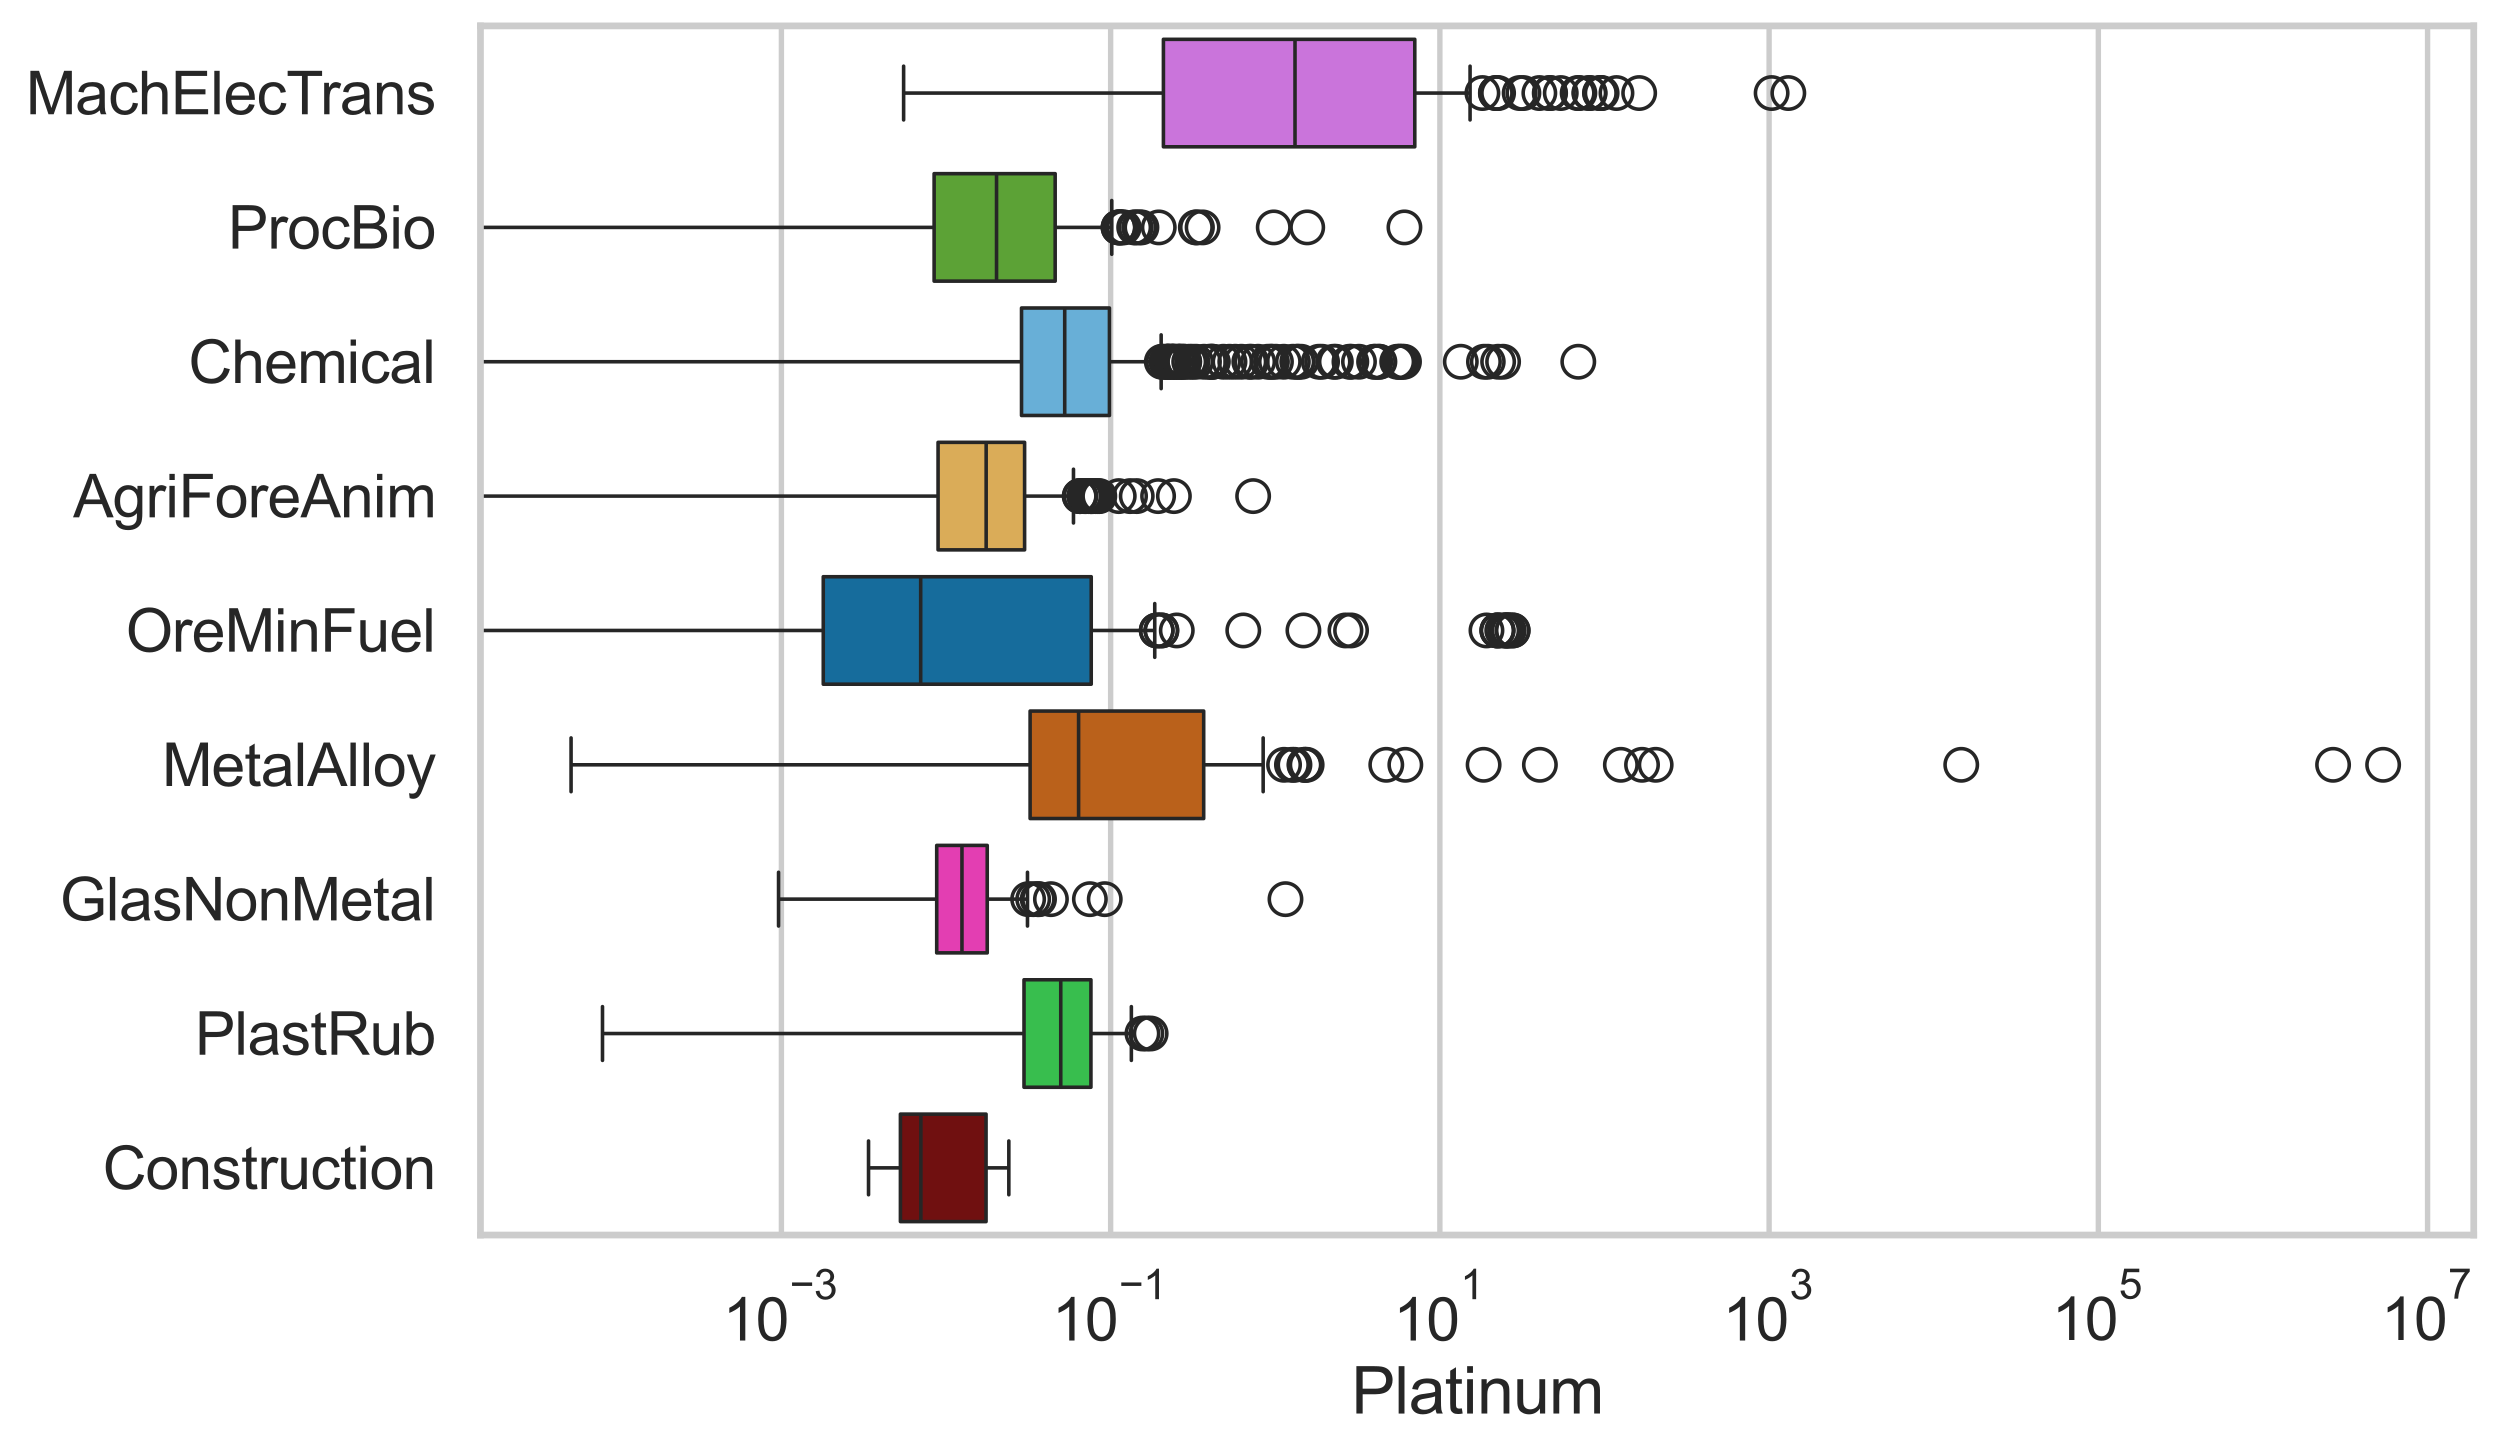 <?xml version="1.0" encoding="utf-8" standalone="no"?>
<!DOCTYPE svg PUBLIC "-//W3C//DTD SVG 1.1//EN"
  "http://www.w3.org/Graphics/SVG/1.1/DTD/svg11.dtd">
<svg xmlns:xlink="http://www.w3.org/1999/xlink" width="695.658pt" height="404.121pt" viewBox="0 0 695.658 404.121" xmlns="http://www.w3.org/2000/svg" version="1.1">
 <defs>
  <style type="text/css">*{stroke-linejoin: round; stroke-linecap: butt}</style>
 </defs>
 <g id="figure_1">
  <g id="patch_1">
   <path d="M 0 404.121 
L 695.658 404.121 
L 695.658 0 
L 0 0 
z
" style="fill: #ffffff"/>
  </g>
  <g id="axes_1">
   <g id="patch_2">
    <path d="M 133.697 343.665 
L 688.35 343.665 
L 688.35 7.2 
L 133.697 7.2 
z
" style="fill: #ffffff"/>
   </g>
   <g id="matplotlib.axis_1">
    <g id="xtick_1">
     <g id="line2d_1">
      <path d="M 217.433 343.665 
L 217.433 7.2 
" clip-path="url(#p33f6f5c460)" style="fill: none; stroke: #cccccc; stroke-width: 1.5; stroke-linecap: round"/>
     </g>
     <g id="text_1">
      <!-- $\mathdefault{10^{-3}}$ -->
      <g style="fill: #262626" transform="translate(201.098 373.18) scale(0.165 -0.165)">
       <defs>
        <path id="ArialMT-31" d="M 2384 0 
L 1822 0 
L 1822 3584 
Q 1619 3391 1289 3197 
Q 959 3003 697 2906 
L 697 3450 
Q 1169 3672 1522 3987 
Q 1875 4303 2022 4600 
L 2384 4600 
L 2384 0 
z
" transform="scale(0.016)"/>
        <path id="ArialMT-30" d="M 266 2259 
Q 266 3072 433 3567 
Q 600 4063 929 4331 
Q 1259 4600 1759 4600 
Q 2128 4600 2406 4451 
Q 2684 4303 2865 4023 
Q 3047 3744 3150 3342 
Q 3253 2941 3253 2259 
Q 3253 1453 3087 958 
Q 2922 463 2592 192 
Q 2263 -78 1759 -78 
Q 1097 -78 719 397 
Q 266 969 266 2259 
z
M 844 2259 
Q 844 1131 1108 757 
Q 1372 384 1759 384 
Q 2147 384 2411 759 
Q 2675 1134 2675 2259 
Q 2675 3391 2411 3762 
Q 2147 4134 1753 4134 
Q 1366 4134 1134 3806 
Q 844 3388 844 2259 
z
" transform="scale(0.016)"/>
        <path id="ArialMT-2212" d="M 3381 1997 
L 356 1997 
L 356 2522 
L 3381 2522 
L 3381 1997 
z
" transform="scale(0.016)"/>
        <path id="ArialMT-33" d="M 269 1209 
L 831 1284 
Q 928 806 1161 595 
Q 1394 384 1728 384 
Q 2125 384 2398 659 
Q 2672 934 2672 1341 
Q 2672 1728 2419 1979 
Q 2166 2231 1775 2231 
Q 1616 2231 1378 2169 
L 1441 2663 
Q 1497 2656 1531 2656 
Q 1891 2656 2178 2843 
Q 2466 3031 2466 3422 
Q 2466 3731 2256 3934 
Q 2047 4138 1716 4138 
Q 1388 4138 1169 3931 
Q 950 3725 888 3313 
L 325 3413 
Q 428 3978 793 4289 
Q 1159 4600 1703 4600 
Q 2078 4600 2393 4439 
Q 2709 4278 2876 4000 
Q 3044 3722 3044 3409 
Q 3044 3113 2884 2869 
Q 2725 2625 2413 2481 
Q 2819 2388 3044 2092 
Q 3269 1797 3269 1353 
Q 3269 753 2831 336 
Q 2394 -81 1725 -81 
Q 1122 -81 723 278 
Q 325 638 269 1209 
z
" transform="scale(0.016)"/>
       </defs>
       <use xlink:href="#ArialMT-31" transform="translate(0 0.994)"/>
       <use xlink:href="#ArialMT-30" transform="translate(55.615 0.994)"/>
       <use xlink:href="#ArialMT-2212" transform="translate(112.973 70.688) scale(0.7)"/>
       <use xlink:href="#ArialMT-33" transform="translate(153.852 70.688) scale(0.7)"/>
      </g>
     </g>
    </g>
    <g id="xtick_2">
     <g id="line2d_2">
      <path d="M 309.048 343.665 
L 309.048 7.2 
" clip-path="url(#p33f6f5c460)" style="fill: none; stroke: #cccccc; stroke-width: 1.5; stroke-linecap: round"/>
     </g>
     <g id="text_2">
      <!-- $\mathdefault{10^{-1}}$ -->
      <g style="fill: #262626" transform="translate(292.713 373.18) scale(0.165 -0.165)">
       <use xlink:href="#ArialMT-31" transform="translate(0 0.994)"/>
       <use xlink:href="#ArialMT-30" transform="translate(55.615 0.994)"/>
       <use xlink:href="#ArialMT-2212" transform="translate(112.973 70.688) scale(0.7)"/>
       <use xlink:href="#ArialMT-31" transform="translate(153.852 70.688) scale(0.7)"/>
      </g>
     </g>
    </g>
    <g id="xtick_3">
     <g id="line2d_3">
      <path d="M 400.662 343.665 
L 400.662 7.2 
" clip-path="url(#p33f6f5c460)" style="fill: none; stroke: #cccccc; stroke-width: 1.5; stroke-linecap: round"/>
     </g>
     <g id="text_3">
      <!-- $\mathdefault{10^{1}}$ -->
      <g style="fill: #262626" transform="translate(387.71 373.18) scale(0.165 -0.165)">
       <use xlink:href="#ArialMT-31" transform="translate(0 0.994)"/>
       <use xlink:href="#ArialMT-30" transform="translate(55.615 0.994)"/>
       <use xlink:href="#ArialMT-31" transform="translate(112.973 70.688) scale(0.7)"/>
      </g>
     </g>
    </g>
    <g id="xtick_4">
     <g id="line2d_4">
      <path d="M 492.277 343.665 
L 492.277 7.2 
" clip-path="url(#p33f6f5c460)" style="fill: none; stroke: #cccccc; stroke-width: 1.5; stroke-linecap: round"/>
     </g>
     <g id="text_4">
      <!-- $\mathdefault{10^{3}}$ -->
      <g style="fill: #262626" transform="translate(479.324 373.18) scale(0.165 -0.165)">
       <use xlink:href="#ArialMT-31" transform="translate(0 0.994)"/>
       <use xlink:href="#ArialMT-30" transform="translate(55.615 0.994)"/>
       <use xlink:href="#ArialMT-33" transform="translate(112.973 70.688) scale(0.7)"/>
      </g>
     </g>
    </g>
    <g id="xtick_5">
     <g id="line2d_5">
      <path d="M 583.891 343.665 
L 583.891 7.2 
" clip-path="url(#p33f6f5c460)" style="fill: none; stroke: #cccccc; stroke-width: 1.5; stroke-linecap: round"/>
     </g>
     <g id="text_5">
      <!-- $\mathdefault{10^{5}}$ -->
      <g style="fill: #262626" transform="translate(570.939 373.015) scale(0.165 -0.165)">
       <defs>
        <path id="ArialMT-35" d="M 266 1200 
L 856 1250 
Q 922 819 1161 601 
Q 1400 384 1738 384 
Q 2144 384 2425 690 
Q 2706 997 2706 1503 
Q 2706 1984 2436 2262 
Q 2166 2541 1728 2541 
Q 1456 2541 1237 2417 
Q 1019 2294 894 2097 
L 366 2166 
L 809 4519 
L 3088 4519 
L 3088 3981 
L 1259 3981 
L 1013 2750 
Q 1425 3038 1878 3038 
Q 2478 3038 2890 2622 
Q 3303 2206 3303 1553 
Q 3303 931 2941 478 
Q 2500 -78 1738 -78 
Q 1113 -78 717 272 
Q 322 622 266 1200 
z
" transform="scale(0.016)"/>
       </defs>
       <use xlink:href="#ArialMT-31" transform="translate(0 0.88)"/>
       <use xlink:href="#ArialMT-30" transform="translate(55.615 0.88)"/>
       <use xlink:href="#ArialMT-35" transform="translate(112.973 70.573) scale(0.7)"/>
      </g>
     </g>
    </g>
    <g id="xtick_6">
     <g id="line2d_6">
      <path d="M 675.506 343.665 
L 675.506 7.2 
" clip-path="url(#p33f6f5c460)" style="fill: none; stroke: #cccccc; stroke-width: 1.5; stroke-linecap: round"/>
     </g>
     <g id="text_6">
      <!-- $\mathdefault{10^{7}}$ -->
      <g style="fill: #262626" transform="translate(662.553 373.015) scale(0.165 -0.165)">
       <defs>
        <path id="ArialMT-37" d="M 303 3981 
L 303 4522 
L 3269 4522 
L 3269 4084 
Q 2831 3619 2401 2847 
Q 1972 2075 1738 1259 
Q 1569 684 1522 0 
L 944 0 
Q 953 541 1156 1306 
Q 1359 2072 1739 2783 
Q 2119 3494 2547 3981 
L 303 3981 
z
" transform="scale(0.016)"/>
       </defs>
       <use xlink:href="#ArialMT-31" transform="translate(0 0.847)"/>
       <use xlink:href="#ArialMT-30" transform="translate(55.615 0.847)"/>
       <use xlink:href="#ArialMT-37" transform="translate(112.973 70.541) scale(0.7)"/>
      </g>
     </g>
    </g>
    <g id="text_7">
     <!-- Platinum -->
     <g style="fill: #262626" transform="translate(376.009 393.344) scale(0.18 -0.18)">
      <defs>
       <path id="ArialMT-50" d="M 494 0 
L 494 4581 
L 2222 4581 
Q 2678 4581 2919 4538 
Q 3256 4481 3484 4323 
Q 3713 4166 3852 3881 
Q 3991 3597 3991 3256 
Q 3991 2672 3619 2267 
Q 3247 1863 2275 1863 
L 1100 1863 
L 1100 0 
L 494 0 
z
M 1100 2403 
L 2284 2403 
Q 2872 2403 3119 2622 
Q 3366 2841 3366 3238 
Q 3366 3525 3220 3729 
Q 3075 3934 2838 4000 
Q 2684 4041 2272 4041 
L 1100 4041 
L 1100 2403 
z
" transform="scale(0.016)"/>
       <path id="ArialMT-6c" d="M 409 0 
L 409 4581 
L 972 4581 
L 972 0 
L 409 0 
z
" transform="scale(0.016)"/>
       <path id="ArialMT-61" d="M 2588 409 
Q 2275 144 1986 34 
Q 1697 -75 1366 -75 
Q 819 -75 525 192 
Q 231 459 231 875 
Q 231 1119 342 1320 
Q 453 1522 633 1644 
Q 813 1766 1038 1828 
Q 1203 1872 1538 1913 
Q 2219 1994 2541 2106 
Q 2544 2222 2544 2253 
Q 2544 2597 2384 2738 
Q 2169 2928 1744 2928 
Q 1347 2928 1158 2789 
Q 969 2650 878 2297 
L 328 2372 
Q 403 2725 575 2942 
Q 747 3159 1072 3276 
Q 1397 3394 1825 3394 
Q 2250 3394 2515 3294 
Q 2781 3194 2906 3042 
Q 3031 2891 3081 2659 
Q 3109 2516 3109 2141 
L 3109 1391 
Q 3109 606 3145 398 
Q 3181 191 3288 0 
L 2700 0 
Q 2613 175 2588 409 
z
M 2541 1666 
Q 2234 1541 1622 1453 
Q 1275 1403 1131 1340 
Q 988 1278 909 1158 
Q 831 1038 831 891 
Q 831 666 1001 516 
Q 1172 366 1500 366 
Q 1825 366 2078 508 
Q 2331 650 2450 897 
Q 2541 1088 2541 1459 
L 2541 1666 
z
" transform="scale(0.016)"/>
       <path id="ArialMT-74" d="M 1650 503 
L 1731 6 
Q 1494 -44 1306 -44 
Q 1000 -44 831 53 
Q 663 150 594 308 
Q 525 466 525 972 
L 525 2881 
L 113 2881 
L 113 3319 
L 525 3319 
L 525 4141 
L 1084 4478 
L 1084 3319 
L 1650 3319 
L 1650 2881 
L 1084 2881 
L 1084 941 
Q 1084 700 1114 631 
Q 1144 563 1211 522 
Q 1278 481 1403 481 
Q 1497 481 1650 503 
z
" transform="scale(0.016)"/>
       <path id="ArialMT-69" d="M 425 3934 
L 425 4581 
L 988 4581 
L 988 3934 
L 425 3934 
z
M 425 0 
L 425 3319 
L 988 3319 
L 988 0 
L 425 0 
z
" transform="scale(0.016)"/>
       <path id="ArialMT-6e" d="M 422 0 
L 422 3319 
L 928 3319 
L 928 2847 
Q 1294 3394 1984 3394 
Q 2284 3394 2536 3286 
Q 2788 3178 2913 3003 
Q 3038 2828 3088 2588 
Q 3119 2431 3119 2041 
L 3119 0 
L 2556 0 
L 2556 2019 
Q 2556 2363 2490 2533 
Q 2425 2703 2258 2804 
Q 2091 2906 1866 2906 
Q 1506 2906 1245 2678 
Q 984 2450 984 1813 
L 984 0 
L 422 0 
z
" transform="scale(0.016)"/>
       <path id="ArialMT-75" d="M 2597 0 
L 2597 488 
Q 2209 -75 1544 -75 
Q 1250 -75 995 37 
Q 741 150 617 320 
Q 494 491 444 738 
Q 409 903 409 1263 
L 409 3319 
L 972 3319 
L 972 1478 
Q 972 1038 1006 884 
Q 1059 663 1231 536 
Q 1403 409 1656 409 
Q 1909 409 2131 539 
Q 2353 669 2445 892 
Q 2538 1116 2538 1541 
L 2538 3319 
L 3100 3319 
L 3100 0 
L 2597 0 
z
" transform="scale(0.016)"/>
       <path id="ArialMT-6d" d="M 422 0 
L 422 3319 
L 925 3319 
L 925 2853 
Q 1081 3097 1340 3245 
Q 1600 3394 1931 3394 
Q 2300 3394 2536 3241 
Q 2772 3088 2869 2813 
Q 3263 3394 3894 3394 
Q 4388 3394 4653 3120 
Q 4919 2847 4919 2278 
L 4919 0 
L 4359 0 
L 4359 2091 
Q 4359 2428 4304 2576 
Q 4250 2725 4106 2815 
Q 3963 2906 3769 2906 
Q 3419 2906 3187 2673 
Q 2956 2441 2956 1928 
L 2956 0 
L 2394 0 
L 2394 2156 
Q 2394 2531 2256 2718 
Q 2119 2906 1806 2906 
Q 1569 2906 1367 2781 
Q 1166 2656 1075 2415 
Q 984 2175 984 1722 
L 984 0 
L 422 0 
z
" transform="scale(0.016)"/>
      </defs>
      <use xlink:href="#ArialMT-50"/>
      <use xlink:href="#ArialMT-6c" transform="translate(66.699 0)"/>
      <use xlink:href="#ArialMT-61" transform="translate(88.916 0)"/>
      <use xlink:href="#ArialMT-74" transform="translate(144.531 0)"/>
      <use xlink:href="#ArialMT-69" transform="translate(172.314 0)"/>
      <use xlink:href="#ArialMT-6e" transform="translate(194.531 0)"/>
      <use xlink:href="#ArialMT-75" transform="translate(250.146 0)"/>
      <use xlink:href="#ArialMT-6d" transform="translate(305.762 0)"/>
     </g>
    </g>
   </g>
   <g id="matplotlib.axis_2">
    <g id="ytick_1">
     <g id="text_8">
      <!-- MachElecTrans -->
      <g style="fill: #262626" transform="translate(7.2 31.798) scale(0.165 -0.165)">
       <defs>
        <path id="ArialMT-4d" d="M 475 0 
L 475 4581 
L 1388 4581 
L 2472 1338 
Q 2622 884 2691 659 
Q 2769 909 2934 1394 
L 4031 4581 
L 4847 4581 
L 4847 0 
L 4263 0 
L 4263 3834 
L 2931 0 
L 2384 0 
L 1059 3900 
L 1059 0 
L 475 0 
z
" transform="scale(0.016)"/>
        <path id="ArialMT-63" d="M 2588 1216 
L 3141 1144 
Q 3050 572 2676 248 
Q 2303 -75 1759 -75 
Q 1078 -75 664 370 
Q 250 816 250 1647 
Q 250 2184 428 2587 
Q 606 2991 970 3192 
Q 1334 3394 1763 3394 
Q 2303 3394 2647 3120 
Q 2991 2847 3088 2344 
L 2541 2259 
Q 2463 2594 2264 2762 
Q 2066 2931 1784 2931 
Q 1359 2931 1093 2626 
Q 828 2322 828 1663 
Q 828 994 1084 691 
Q 1341 388 1753 388 
Q 2084 388 2306 591 
Q 2528 794 2588 1216 
z
" transform="scale(0.016)"/>
        <path id="ArialMT-68" d="M 422 0 
L 422 4581 
L 984 4581 
L 984 2938 
Q 1378 3394 1978 3394 
Q 2347 3394 2619 3248 
Q 2891 3103 3008 2847 
Q 3125 2591 3125 2103 
L 3125 0 
L 2563 0 
L 2563 2103 
Q 2563 2525 2380 2717 
Q 2197 2909 1863 2909 
Q 1613 2909 1392 2779 
Q 1172 2650 1078 2428 
Q 984 2206 984 1816 
L 984 0 
L 422 0 
z
" transform="scale(0.016)"/>
        <path id="ArialMT-45" d="M 506 0 
L 506 4581 
L 3819 4581 
L 3819 4041 
L 1113 4041 
L 1113 2638 
L 3647 2638 
L 3647 2100 
L 1113 2100 
L 1113 541 
L 3925 541 
L 3925 0 
L 506 0 
z
" transform="scale(0.016)"/>
        <path id="ArialMT-65" d="M 2694 1069 
L 3275 997 
Q 3138 488 2766 206 
Q 2394 -75 1816 -75 
Q 1088 -75 661 373 
Q 234 822 234 1631 
Q 234 2469 665 2931 
Q 1097 3394 1784 3394 
Q 2450 3394 2872 2941 
Q 3294 2488 3294 1666 
Q 3294 1616 3291 1516 
L 816 1516 
Q 847 969 1125 678 
Q 1403 388 1819 388 
Q 2128 388 2347 550 
Q 2566 713 2694 1069 
z
M 847 1978 
L 2700 1978 
Q 2663 2397 2488 2606 
Q 2219 2931 1791 2931 
Q 1403 2931 1139 2672 
Q 875 2413 847 1978 
z
" transform="scale(0.016)"/>
        <path id="ArialMT-54" d="M 1659 0 
L 1659 4041 
L 150 4041 
L 150 4581 
L 3781 4581 
L 3781 4041 
L 2266 4041 
L 2266 0 
L 1659 0 
z
" transform="scale(0.016)"/>
        <path id="ArialMT-72" d="M 416 0 
L 416 3319 
L 922 3319 
L 922 2816 
Q 1116 3169 1280 3281 
Q 1444 3394 1641 3394 
Q 1925 3394 2219 3213 
L 2025 2691 
Q 1819 2813 1613 2813 
Q 1428 2813 1281 2702 
Q 1134 2591 1072 2394 
Q 978 2094 978 1738 
L 978 0 
L 416 0 
z
" transform="scale(0.016)"/>
        <path id="ArialMT-73" d="M 197 991 
L 753 1078 
Q 800 744 1014 566 
Q 1228 388 1613 388 
Q 2000 388 2187 545 
Q 2375 703 2375 916 
Q 2375 1106 2209 1216 
Q 2094 1291 1634 1406 
Q 1016 1563 777 1677 
Q 538 1791 414 1992 
Q 291 2194 291 2438 
Q 291 2659 392 2848 
Q 494 3038 669 3163 
Q 800 3259 1026 3326 
Q 1253 3394 1513 3394 
Q 1903 3394 2198 3281 
Q 2494 3169 2634 2976 
Q 2775 2784 2828 2463 
L 2278 2388 
Q 2241 2644 2061 2787 
Q 1881 2931 1553 2931 
Q 1166 2931 1000 2803 
Q 834 2675 834 2503 
Q 834 2394 903 2306 
Q 972 2216 1119 2156 
Q 1203 2125 1616 2013 
Q 2213 1853 2448 1751 
Q 2684 1650 2818 1456 
Q 2953 1263 2953 975 
Q 2953 694 2789 445 
Q 2625 197 2315 61 
Q 2006 -75 1616 -75 
Q 969 -75 630 194 
Q 291 463 197 991 
z
" transform="scale(0.016)"/>
       </defs>
       <use xlink:href="#ArialMT-4d"/>
       <use xlink:href="#ArialMT-61" transform="translate(83.301 0)"/>
       <use xlink:href="#ArialMT-63" transform="translate(138.916 0)"/>
       <use xlink:href="#ArialMT-68" transform="translate(188.916 0)"/>
       <use xlink:href="#ArialMT-45" transform="translate(244.531 0)"/>
       <use xlink:href="#ArialMT-6c" transform="translate(311.23 0)"/>
       <use xlink:href="#ArialMT-65" transform="translate(333.447 0)"/>
       <use xlink:href="#ArialMT-63" transform="translate(389.062 0)"/>
       <use xlink:href="#ArialMT-54" transform="translate(439.062 0)"/>
       <use xlink:href="#ArialMT-72" transform="translate(496.396 0)"/>
       <use xlink:href="#ArialMT-61" transform="translate(529.697 0)"/>
       <use xlink:href="#ArialMT-6e" transform="translate(585.312 0)"/>
       <use xlink:href="#ArialMT-73" transform="translate(640.928 0)"/>
      </g>
     </g>
    </g>
    <g id="ytick_2">
     <g id="text_9">
      <!-- ProcBio -->
      <g style="fill: #262626" transform="translate(63.424 69.183) scale(0.165 -0.165)">
       <defs>
        <path id="ArialMT-6f" d="M 213 1659 
Q 213 2581 725 3025 
Q 1153 3394 1769 3394 
Q 2453 3394 2887 2945 
Q 3322 2497 3322 1706 
Q 3322 1066 3130 698 
Q 2938 331 2570 128 
Q 2203 -75 1769 -75 
Q 1072 -75 642 372 
Q 213 819 213 1659 
z
M 791 1659 
Q 791 1022 1069 705 
Q 1347 388 1769 388 
Q 2188 388 2466 706 
Q 2744 1025 2744 1678 
Q 2744 2294 2464 2611 
Q 2184 2928 1769 2928 
Q 1347 2928 1069 2612 
Q 791 2297 791 1659 
z
" transform="scale(0.016)"/>
        <path id="ArialMT-42" d="M 469 0 
L 469 4581 
L 2188 4581 
Q 2713 4581 3030 4442 
Q 3347 4303 3526 4014 
Q 3706 3725 3706 3409 
Q 3706 3116 3547 2856 
Q 3388 2597 3066 2438 
Q 3481 2316 3704 2022 
Q 3928 1728 3928 1328 
Q 3928 1006 3792 729 
Q 3656 453 3456 303 
Q 3256 153 2954 76 
Q 2653 0 2216 0 
L 469 0 
z
M 1075 2656 
L 2066 2656 
Q 2469 2656 2644 2709 
Q 2875 2778 2992 2937 
Q 3109 3097 3109 3338 
Q 3109 3566 3000 3739 
Q 2891 3913 2687 3977 
Q 2484 4041 1991 4041 
L 1075 4041 
L 1075 2656 
z
M 1075 541 
L 2216 541 
Q 2509 541 2628 563 
Q 2838 600 2978 687 
Q 3119 775 3209 942 
Q 3300 1109 3300 1328 
Q 3300 1584 3169 1773 
Q 3038 1963 2805 2039 
Q 2572 2116 2134 2116 
L 1075 2116 
L 1075 541 
z
" transform="scale(0.016)"/>
       </defs>
       <use xlink:href="#ArialMT-50"/>
       <use xlink:href="#ArialMT-72" transform="translate(66.699 0)"/>
       <use xlink:href="#ArialMT-6f" transform="translate(100 0)"/>
       <use xlink:href="#ArialMT-63" transform="translate(155.615 0)"/>
       <use xlink:href="#ArialMT-42" transform="translate(205.615 0)"/>
       <use xlink:href="#ArialMT-69" transform="translate(272.314 0)"/>
       <use xlink:href="#ArialMT-6f" transform="translate(294.531 0)"/>
      </g>
     </g>
    </g>
    <g id="ytick_3">
     <g id="text_10">
      <!-- Chemical -->
      <g style="fill: #262626" transform="translate(52.428 106.568) scale(0.165 -0.165)">
       <defs>
        <path id="ArialMT-43" d="M 3763 1606 
L 4369 1453 
Q 4178 706 3683 314 
Q 3188 -78 2472 -78 
Q 1731 -78 1267 223 
Q 803 525 561 1097 
Q 319 1669 319 2325 
Q 319 3041 592 3573 
Q 866 4106 1370 4382 
Q 1875 4659 2481 4659 
Q 3169 4659 3637 4309 
Q 4106 3959 4291 3325 
L 3694 3184 
Q 3534 3684 3231 3912 
Q 2928 4141 2469 4141 
Q 1941 4141 1586 3887 
Q 1231 3634 1087 3207 
Q 944 2781 944 2328 
Q 944 1744 1114 1308 
Q 1284 872 1643 656 
Q 2003 441 2422 441 
Q 2931 441 3284 734 
Q 3638 1028 3763 1606 
z
" transform="scale(0.016)"/>
       </defs>
       <use xlink:href="#ArialMT-43"/>
       <use xlink:href="#ArialMT-68" transform="translate(72.217 0)"/>
       <use xlink:href="#ArialMT-65" transform="translate(127.832 0)"/>
       <use xlink:href="#ArialMT-6d" transform="translate(183.447 0)"/>
       <use xlink:href="#ArialMT-69" transform="translate(266.748 0)"/>
       <use xlink:href="#ArialMT-63" transform="translate(288.965 0)"/>
       <use xlink:href="#ArialMT-61" transform="translate(338.965 0)"/>
       <use xlink:href="#ArialMT-6c" transform="translate(394.58 0)"/>
      </g>
     </g>
    </g>
    <g id="ytick_4">
     <g id="text_11">
      <!-- AgriForeAnim -->
      <g style="fill: #262626" transform="translate(20.341 143.953) scale(0.165 -0.165)">
       <defs>
        <path id="ArialMT-41" d="M -9 0 
L 1750 4581 
L 2403 4581 
L 4278 0 
L 3588 0 
L 3053 1388 
L 1138 1388 
L 634 0 
L -9 0 
z
M 1313 1881 
L 2866 1881 
L 2388 3150 
Q 2169 3728 2063 4100 
Q 1975 3659 1816 3225 
L 1313 1881 
z
" transform="scale(0.016)"/>
        <path id="ArialMT-67" d="M 319 -275 
L 866 -356 
Q 900 -609 1056 -725 
Q 1266 -881 1628 -881 
Q 2019 -881 2231 -725 
Q 2444 -569 2519 -288 
Q 2563 -116 2559 434 
Q 2191 0 1641 0 
Q 956 0 581 494 
Q 206 988 206 1678 
Q 206 2153 378 2554 
Q 550 2956 876 3175 
Q 1203 3394 1644 3394 
Q 2231 3394 2613 2919 
L 2613 3319 
L 3131 3319 
L 3131 450 
Q 3131 -325 2973 -648 
Q 2816 -972 2473 -1159 
Q 2131 -1347 1631 -1347 
Q 1038 -1347 672 -1080 
Q 306 -813 319 -275 
z
M 784 1719 
Q 784 1066 1043 766 
Q 1303 466 1694 466 
Q 2081 466 2343 764 
Q 2606 1063 2606 1700 
Q 2606 2309 2336 2618 
Q 2066 2928 1684 2928 
Q 1309 2928 1046 2623 
Q 784 2319 784 1719 
z
" transform="scale(0.016)"/>
        <path id="ArialMT-46" d="M 525 0 
L 525 4581 
L 3616 4581 
L 3616 4041 
L 1131 4041 
L 1131 2622 
L 3281 2622 
L 3281 2081 
L 1131 2081 
L 1131 0 
L 525 0 
z
" transform="scale(0.016)"/>
       </defs>
       <use xlink:href="#ArialMT-41"/>
       <use xlink:href="#ArialMT-67" transform="translate(66.699 0)"/>
       <use xlink:href="#ArialMT-72" transform="translate(122.314 0)"/>
       <use xlink:href="#ArialMT-69" transform="translate(155.615 0)"/>
       <use xlink:href="#ArialMT-46" transform="translate(177.832 0)"/>
       <use xlink:href="#ArialMT-6f" transform="translate(238.916 0)"/>
       <use xlink:href="#ArialMT-72" transform="translate(294.531 0)"/>
       <use xlink:href="#ArialMT-65" transform="translate(327.832 0)"/>
       <use xlink:href="#ArialMT-41" transform="translate(383.447 0)"/>
       <use xlink:href="#ArialMT-6e" transform="translate(450.146 0)"/>
       <use xlink:href="#ArialMT-69" transform="translate(505.762 0)"/>
       <use xlink:href="#ArialMT-6d" transform="translate(527.979 0)"/>
      </g>
     </g>
    </g>
    <g id="ytick_5">
     <g id="text_12">
      <!-- OreMinFuel -->
      <g style="fill: #262626" transform="translate(35.013 181.337) scale(0.165 -0.165)">
       <defs>
        <path id="ArialMT-4f" d="M 309 2231 
Q 309 3372 921 4017 
Q 1534 4663 2503 4663 
Q 3138 4663 3647 4359 
Q 4156 4056 4423 3514 
Q 4691 2972 4691 2284 
Q 4691 1588 4409 1038 
Q 4128 488 3612 205 
Q 3097 -78 2500 -78 
Q 1853 -78 1343 234 
Q 834 547 571 1087 
Q 309 1628 309 2231 
z
M 934 2222 
Q 934 1394 1379 917 
Q 1825 441 2497 441 
Q 3181 441 3623 922 
Q 4066 1403 4066 2288 
Q 4066 2847 3877 3264 
Q 3688 3681 3323 3911 
Q 2959 4141 2506 4141 
Q 1863 4141 1398 3698 
Q 934 3256 934 2222 
z
" transform="scale(0.016)"/>
       </defs>
       <use xlink:href="#ArialMT-4f"/>
       <use xlink:href="#ArialMT-72" transform="translate(77.783 0)"/>
       <use xlink:href="#ArialMT-65" transform="translate(111.084 0)"/>
       <use xlink:href="#ArialMT-4d" transform="translate(166.699 0)"/>
       <use xlink:href="#ArialMT-69" transform="translate(250 0)"/>
       <use xlink:href="#ArialMT-6e" transform="translate(272.217 0)"/>
       <use xlink:href="#ArialMT-46" transform="translate(327.832 0)"/>
       <use xlink:href="#ArialMT-75" transform="translate(388.916 0)"/>
       <use xlink:href="#ArialMT-65" transform="translate(444.531 0)"/>
       <use xlink:href="#ArialMT-6c" transform="translate(500.146 0)"/>
      </g>
     </g>
    </g>
    <g id="ytick_6">
     <g id="text_13">
      <!-- MetalAlloy -->
      <g style="fill: #262626" transform="translate(45.088 218.722) scale(0.165 -0.165)">
       <defs>
        <path id="ArialMT-79" d="M 397 -1278 
L 334 -750 
Q 519 -800 656 -800 
Q 844 -800 956 -737 
Q 1069 -675 1141 -563 
Q 1194 -478 1313 -144 
Q 1328 -97 1363 -6 
L 103 3319 
L 709 3319 
L 1400 1397 
Q 1534 1031 1641 628 
Q 1738 1016 1872 1384 
L 2581 3319 
L 3144 3319 
L 1881 -56 
Q 1678 -603 1566 -809 
Q 1416 -1088 1222 -1217 
Q 1028 -1347 759 -1347 
Q 597 -1347 397 -1278 
z
" transform="scale(0.016)"/>
       </defs>
       <use xlink:href="#ArialMT-4d"/>
       <use xlink:href="#ArialMT-65" transform="translate(83.301 0)"/>
       <use xlink:href="#ArialMT-74" transform="translate(138.916 0)"/>
       <use xlink:href="#ArialMT-61" transform="translate(166.699 0)"/>
       <use xlink:href="#ArialMT-6c" transform="translate(222.314 0)"/>
       <use xlink:href="#ArialMT-41" transform="translate(244.531 0)"/>
       <use xlink:href="#ArialMT-6c" transform="translate(311.23 0)"/>
       <use xlink:href="#ArialMT-6c" transform="translate(333.447 0)"/>
       <use xlink:href="#ArialMT-6f" transform="translate(355.664 0)"/>
       <use xlink:href="#ArialMT-79" transform="translate(411.279 0)"/>
      </g>
     </g>
    </g>
    <g id="ytick_7">
     <g id="text_14">
      <!-- GlasNonMetal -->
      <g style="fill: #262626" transform="translate(16.659 256.107) scale(0.165 -0.165)">
       <defs>
        <path id="ArialMT-47" d="M 2638 1797 
L 2638 2334 
L 4578 2338 
L 4578 638 
Q 4131 281 3656 101 
Q 3181 -78 2681 -78 
Q 2006 -78 1454 211 
Q 903 500 622 1047 
Q 341 1594 341 2269 
Q 341 2938 620 3517 
Q 900 4097 1425 4378 
Q 1950 4659 2634 4659 
Q 3131 4659 3532 4498 
Q 3934 4338 4162 4050 
Q 4391 3763 4509 3300 
L 3963 3150 
Q 3859 3500 3706 3700 
Q 3553 3900 3268 4020 
Q 2984 4141 2638 4141 
Q 2222 4141 1919 4014 
Q 1616 3888 1430 3681 
Q 1244 3475 1141 3228 
Q 966 2803 966 2306 
Q 966 1694 1177 1281 
Q 1388 869 1791 669 
Q 2194 469 2647 469 
Q 3041 469 3416 620 
Q 3791 772 3984 944 
L 3984 1797 
L 2638 1797 
z
" transform="scale(0.016)"/>
        <path id="ArialMT-4e" d="M 488 0 
L 488 4581 
L 1109 4581 
L 3516 984 
L 3516 4581 
L 4097 4581 
L 4097 0 
L 3475 0 
L 1069 3600 
L 1069 0 
L 488 0 
z
" transform="scale(0.016)"/>
       </defs>
       <use xlink:href="#ArialMT-47"/>
       <use xlink:href="#ArialMT-6c" transform="translate(77.783 0)"/>
       <use xlink:href="#ArialMT-61" transform="translate(100 0)"/>
       <use xlink:href="#ArialMT-73" transform="translate(155.615 0)"/>
       <use xlink:href="#ArialMT-4e" transform="translate(205.615 0)"/>
       <use xlink:href="#ArialMT-6f" transform="translate(277.832 0)"/>
       <use xlink:href="#ArialMT-6e" transform="translate(333.447 0)"/>
       <use xlink:href="#ArialMT-4d" transform="translate(389.062 0)"/>
       <use xlink:href="#ArialMT-65" transform="translate(472.363 0)"/>
       <use xlink:href="#ArialMT-74" transform="translate(527.979 0)"/>
       <use xlink:href="#ArialMT-61" transform="translate(555.762 0)"/>
       <use xlink:href="#ArialMT-6c" transform="translate(611.377 0)"/>
      </g>
     </g>
    </g>
    <g id="ytick_8">
     <g id="text_15">
      <!-- PlastRub -->
      <g style="fill: #262626" transform="translate(54.248 293.492) scale(0.165 -0.165)">
       <defs>
        <path id="ArialMT-52" d="M 503 0 
L 503 4581 
L 2534 4581 
Q 3147 4581 3465 4457 
Q 3784 4334 3975 4021 
Q 4166 3709 4166 3331 
Q 4166 2844 3850 2509 
Q 3534 2175 2875 2084 
Q 3116 1969 3241 1856 
Q 3506 1613 3744 1247 
L 4541 0 
L 3778 0 
L 3172 953 
Q 2906 1366 2734 1584 
Q 2563 1803 2427 1890 
Q 2291 1978 2150 2013 
Q 2047 2034 1813 2034 
L 1109 2034 
L 1109 0 
L 503 0 
z
M 1109 2559 
L 2413 2559 
Q 2828 2559 3062 2645 
Q 3297 2731 3419 2920 
Q 3541 3109 3541 3331 
Q 3541 3656 3305 3865 
Q 3069 4075 2559 4075 
L 1109 4075 
L 1109 2559 
z
" transform="scale(0.016)"/>
        <path id="ArialMT-62" d="M 941 0 
L 419 0 
L 419 4581 
L 981 4581 
L 981 2947 
Q 1338 3394 1891 3394 
Q 2197 3394 2470 3270 
Q 2744 3147 2920 2923 
Q 3097 2700 3197 2384 
Q 3297 2069 3297 1709 
Q 3297 856 2875 390 
Q 2453 -75 1863 -75 
Q 1275 -75 941 416 
L 941 0 
z
M 934 1684 
Q 934 1088 1097 822 
Q 1363 388 1816 388 
Q 2184 388 2453 708 
Q 2722 1028 2722 1663 
Q 2722 2313 2464 2622 
Q 2206 2931 1841 2931 
Q 1472 2931 1203 2611 
Q 934 2291 934 1684 
z
" transform="scale(0.016)"/>
       </defs>
       <use xlink:href="#ArialMT-50"/>
       <use xlink:href="#ArialMT-6c" transform="translate(66.699 0)"/>
       <use xlink:href="#ArialMT-61" transform="translate(88.916 0)"/>
       <use xlink:href="#ArialMT-73" transform="translate(144.531 0)"/>
       <use xlink:href="#ArialMT-74" transform="translate(194.531 0)"/>
       <use xlink:href="#ArialMT-52" transform="translate(222.314 0)"/>
       <use xlink:href="#ArialMT-75" transform="translate(294.531 0)"/>
       <use xlink:href="#ArialMT-62" transform="translate(350.146 0)"/>
      </g>
     </g>
    </g>
    <g id="ytick_9">
     <g id="text_16">
      <!-- Construction -->
      <g style="fill: #262626" transform="translate(28.575 330.877) scale(0.165 -0.165)">
       <use xlink:href="#ArialMT-43"/>
       <use xlink:href="#ArialMT-6f" transform="translate(72.217 0)"/>
       <use xlink:href="#ArialMT-6e" transform="translate(127.832 0)"/>
       <use xlink:href="#ArialMT-73" transform="translate(183.447 0)"/>
       <use xlink:href="#ArialMT-74" transform="translate(233.447 0)"/>
       <use xlink:href="#ArialMT-72" transform="translate(261.23 0)"/>
       <use xlink:href="#ArialMT-75" transform="translate(294.531 0)"/>
       <use xlink:href="#ArialMT-63" transform="translate(350.146 0)"/>
       <use xlink:href="#ArialMT-74" transform="translate(400.146 0)"/>
       <use xlink:href="#ArialMT-69" transform="translate(427.93 0)"/>
       <use xlink:href="#ArialMT-6f" transform="translate(450.146 0)"/>
       <use xlink:href="#ArialMT-6e" transform="translate(505.762 0)"/>
      </g>
     </g>
    </g>
   </g>
   <g id="patch_3">
    <path d="M 323.736 10.938 
L 323.736 40.846 
L 393.682 40.846 
L 393.682 10.938 
L 323.736 10.938 
z
" clip-path="url(#p33f6f5c460)" style="fill: #ca74db; stroke: #262626; stroke-linejoin: miter"/>
   </g>
   <g id="line2d_7">
    <path d="M 323.736 25.892 
L 251.444 25.892 
" clip-path="url(#p33f6f5c460)" style="fill: none; stroke: #262626"/>
   </g>
   <g id="line2d_8">
    <path d="M 393.682 25.892 
L 409.067 25.892 
" clip-path="url(#p33f6f5c460)" style="fill: none; stroke: #262626"/>
   </g>
   <g id="line2d_9">
    <path d="M 251.444 18.415 
L 251.444 33.369 
" clip-path="url(#p33f6f5c460)" style="fill: none; stroke: #262626; stroke-linecap: round"/>
   </g>
   <g id="line2d_10">
    <path d="M 409.067 18.415 
L 409.067 33.369 
" clip-path="url(#p33f6f5c460)" style="fill: none; stroke: #262626; stroke-linecap: round"/>
   </g>
   <g id="line2d_11">
    <defs>
     <path id="m3ad8ed21b8" d="M 0 4.5 
C 1.193 4.5 2.338 4.026 3.182 3.182 
C 4.026 2.338 4.5 1.193 4.5 0 
C 4.5 -1.193 4.026 -2.338 3.182 -3.182 
C 2.338 -4.026 1.193 -4.5 0 -4.5 
C -1.193 -4.5 -2.338 -4.026 -3.182 -3.182 
C -4.026 -2.338 -4.5 -1.193 -4.5 0 
C -4.5 1.193 -4.026 2.338 -3.182 3.182 
C -2.338 4.026 -1.193 4.5 0 4.5 
z
" style="stroke: #262626"/>
    </defs>
    <g clip-path="url(#p33f6f5c460)">
     <use xlink:href="#m3ad8ed21b8" x="442.357" y="25.892" style="fill-opacity: 0; stroke: #262626"/>
     <use xlink:href="#m3ad8ed21b8" x="445.674" y="25.892" style="fill-opacity: 0; stroke: #262626"/>
     <use xlink:href="#m3ad8ed21b8" x="412.499" y="25.892" style="fill-opacity: 0; stroke: #262626"/>
     <use xlink:href="#m3ad8ed21b8" x="439.485" y="25.892" style="fill-opacity: 0; stroke: #262626"/>
     <use xlink:href="#m3ad8ed21b8" x="445.32" y="25.892" style="fill-opacity: 0; stroke: #262626"/>
     <use xlink:href="#m3ad8ed21b8" x="416.245" y="25.892" style="fill-opacity: 0; stroke: #262626"/>
     <use xlink:href="#m3ad8ed21b8" x="416.284" y="25.892" style="fill-opacity: 0; stroke: #262626"/>
     <use xlink:href="#m3ad8ed21b8" x="422.863" y="25.892" style="fill-opacity: 0; stroke: #262626"/>
     <use xlink:href="#m3ad8ed21b8" x="431.231" y="25.892" style="fill-opacity: 0; stroke: #262626"/>
     <use xlink:href="#m3ad8ed21b8" x="434.299" y="25.892" style="fill-opacity: 0; stroke: #262626"/>
     <use xlink:href="#m3ad8ed21b8" x="431.342" y="25.892" style="fill-opacity: 0; stroke: #262626"/>
     <use xlink:href="#m3ad8ed21b8" x="456.119" y="25.892" style="fill-opacity: 0; stroke: #262626"/>
     <use xlink:href="#m3ad8ed21b8" x="439" y="25.892" style="fill-opacity: 0; stroke: #262626"/>
     <use xlink:href="#m3ad8ed21b8" x="442.244" y="25.892" style="fill-opacity: 0; stroke: #262626"/>
     <use xlink:href="#m3ad8ed21b8" x="428.343" y="25.892" style="fill-opacity: 0; stroke: #262626"/>
     <use xlink:href="#m3ad8ed21b8" x="445.203" y="25.892" style="fill-opacity: 0; stroke: #262626"/>
     <use xlink:href="#m3ad8ed21b8" x="492.975" y="25.892" style="fill-opacity: 0; stroke: #262626"/>
     <use xlink:href="#m3ad8ed21b8" x="497.626" y="25.892" style="fill-opacity: 0; stroke: #262626"/>
     <use xlink:href="#m3ad8ed21b8" x="449.804" y="25.892" style="fill-opacity: 0; stroke: #262626"/>
     <use xlink:href="#m3ad8ed21b8" x="423.906" y="25.892" style="fill-opacity: 0; stroke: #262626"/>
     <use xlink:href="#m3ad8ed21b8" x="416.866" y="25.892" style="fill-opacity: 0; stroke: #262626"/>
    </g>
   </g>
   <g id="patch_4">
    <path d="M 259.932 48.323 
L 259.932 78.231 
L 293.614 78.231 
L 293.614 48.323 
L 259.932 48.323 
z
" clip-path="url(#p33f6f5c460)" style="fill: #5ca236; stroke: #262626; stroke-linejoin: miter"/>
   </g>
   <g id="line2d_12">
    <path d="M 259.932 63.277 
L -1 63.277 
" clip-path="url(#p33f6f5c460)" style="fill: none; stroke: #262626"/>
   </g>
   <g id="line2d_13">
    <path d="M 293.614 63.277 
L 309.356 63.277 
" clip-path="url(#p33f6f5c460)" style="fill: none; stroke: #262626"/>
   </g>
   <g id="line2d_14">
    <path clip-path="url(#p33f6f5c460)" style="fill: none; stroke: #262626; stroke-linecap: round"/>
   </g>
   <g id="line2d_15">
    <path d="M 309.356 55.8 
L 309.356 70.754 
" clip-path="url(#p33f6f5c460)" style="fill: none; stroke: #262626; stroke-linecap: round"/>
   </g>
   <g id="line2d_16">
    <g clip-path="url(#p33f6f5c460)">
     <use xlink:href="#m3ad8ed21b8" x="315.6" y="63.277" style="fill-opacity: 0; stroke: #262626"/>
     <use xlink:href="#m3ad8ed21b8" x="311.546" y="63.277" style="fill-opacity: 0; stroke: #262626"/>
     <use xlink:href="#m3ad8ed21b8" x="312.161" y="63.277" style="fill-opacity: 0; stroke: #262626"/>
     <use xlink:href="#m3ad8ed21b8" x="390.801" y="63.277" style="fill-opacity: 0; stroke: #262626"/>
     <use xlink:href="#m3ad8ed21b8" x="322.441" y="63.277" style="fill-opacity: 0; stroke: #262626"/>
     <use xlink:href="#m3ad8ed21b8" x="332.758" y="63.277" style="fill-opacity: 0; stroke: #262626"/>
     <use xlink:href="#m3ad8ed21b8" x="333.066" y="63.277" style="fill-opacity: 0; stroke: #262626"/>
     <use xlink:href="#m3ad8ed21b8" x="316.026" y="63.277" style="fill-opacity: 0; stroke: #262626"/>
     <use xlink:href="#m3ad8ed21b8" x="363.754" y="63.277" style="fill-opacity: 0; stroke: #262626"/>
     <use xlink:href="#m3ad8ed21b8" x="354.432" y="63.277" style="fill-opacity: 0; stroke: #262626"/>
     <use xlink:href="#m3ad8ed21b8" x="311.694" y="63.277" style="fill-opacity: 0; stroke: #262626"/>
     <use xlink:href="#m3ad8ed21b8" x="311.245" y="63.277" style="fill-opacity: 0; stroke: #262626"/>
     <use xlink:href="#m3ad8ed21b8" x="311.254" y="63.277" style="fill-opacity: 0; stroke: #262626"/>
     <use xlink:href="#m3ad8ed21b8" x="312.712" y="63.277" style="fill-opacity: 0; stroke: #262626"/>
     <use xlink:href="#m3ad8ed21b8" x="334.641" y="63.277" style="fill-opacity: 0; stroke: #262626"/>
     <use xlink:href="#m3ad8ed21b8" x="317.622" y="63.277" style="fill-opacity: 0; stroke: #262626"/>
     <use xlink:href="#m3ad8ed21b8" x="317.002" y="63.277" style="fill-opacity: 0; stroke: #262626"/>
    </g>
   </g>
   <g id="patch_5">
    <path d="M 284.251 85.708 
L 284.251 115.616 
L 308.717 115.616 
L 308.717 85.708 
L 284.251 85.708 
z
" clip-path="url(#p33f6f5c460)" style="fill: #68afd7; stroke: #262626; stroke-linejoin: miter"/>
   </g>
   <g id="line2d_17">
    <path d="M 284.251 100.662 
L -1 100.662 
" clip-path="url(#p33f6f5c460)" style="fill: none; stroke: #262626"/>
   </g>
   <g id="line2d_18">
    <path d="M 308.717 100.662 
L 323.106 100.662 
" clip-path="url(#p33f6f5c460)" style="fill: none; stroke: #262626"/>
   </g>
   <g id="line2d_19">
    <path clip-path="url(#p33f6f5c460)" style="fill: none; stroke: #262626; stroke-linecap: round"/>
   </g>
   <g id="line2d_20">
    <path d="M 323.106 93.185 
L 323.106 108.139 
" clip-path="url(#p33f6f5c460)" style="fill: none; stroke: #262626; stroke-linecap: round"/>
   </g>
   <g id="line2d_21">
    <g clip-path="url(#p33f6f5c460)">
     <use xlink:href="#m3ad8ed21b8" x="375.506" y="100.662" style="fill-opacity: 0; stroke: #262626"/>
     <use xlink:href="#m3ad8ed21b8" x="361.14" y="100.662" style="fill-opacity: 0; stroke: #262626"/>
     <use xlink:href="#m3ad8ed21b8" x="353.936" y="100.662" style="fill-opacity: 0; stroke: #262626"/>
     <use xlink:href="#m3ad8ed21b8" x="406.487" y="100.662" style="fill-opacity: 0; stroke: #262626"/>
     <use xlink:href="#m3ad8ed21b8" x="326.566" y="100.662" style="fill-opacity: 0; stroke: #262626"/>
     <use xlink:href="#m3ad8ed21b8" x="389.524" y="100.662" style="fill-opacity: 0; stroke: #262626"/>
     <use xlink:href="#m3ad8ed21b8" x="342.122" y="100.662" style="fill-opacity: 0; stroke: #262626"/>
     <use xlink:href="#m3ad8ed21b8" x="343.733" y="100.662" style="fill-opacity: 0; stroke: #262626"/>
     <use xlink:href="#m3ad8ed21b8" x="336.472" y="100.662" style="fill-opacity: 0; stroke: #262626"/>
     <use xlink:href="#m3ad8ed21b8" x="353.662" y="100.662" style="fill-opacity: 0; stroke: #262626"/>
     <use xlink:href="#m3ad8ed21b8" x="326.531" y="100.662" style="fill-opacity: 0; stroke: #262626"/>
     <use xlink:href="#m3ad8ed21b8" x="439.18" y="100.662" style="fill-opacity: 0; stroke: #262626"/>
     <use xlink:href="#m3ad8ed21b8" x="326.21" y="100.662" style="fill-opacity: 0; stroke: #262626"/>
     <use xlink:href="#m3ad8ed21b8" x="329.491" y="100.662" style="fill-opacity: 0; stroke: #262626"/>
     <use xlink:href="#m3ad8ed21b8" x="337.474" y="100.662" style="fill-opacity: 0; stroke: #262626"/>
     <use xlink:href="#m3ad8ed21b8" x="348.235" y="100.662" style="fill-opacity: 0; stroke: #262626"/>
     <use xlink:href="#m3ad8ed21b8" x="355.051" y="100.662" style="fill-opacity: 0; stroke: #262626"/>
     <use xlink:href="#m3ad8ed21b8" x="382.359" y="100.662" style="fill-opacity: 0; stroke: #262626"/>
     <use xlink:href="#m3ad8ed21b8" x="325.783" y="100.662" style="fill-opacity: 0; stroke: #262626"/>
     <use xlink:href="#m3ad8ed21b8" x="337.354" y="100.662" style="fill-opacity: 0; stroke: #262626"/>
     <use xlink:href="#m3ad8ed21b8" x="327.791" y="100.662" style="fill-opacity: 0; stroke: #262626"/>
     <use xlink:href="#m3ad8ed21b8" x="357.225" y="100.662" style="fill-opacity: 0; stroke: #262626"/>
     <use xlink:href="#m3ad8ed21b8" x="371.081" y="100.662" style="fill-opacity: 0; stroke: #262626"/>
     <use xlink:href="#m3ad8ed21b8" x="323.619" y="100.662" style="fill-opacity: 0; stroke: #262626"/>
     <use xlink:href="#m3ad8ed21b8" x="336.997" y="100.662" style="fill-opacity: 0; stroke: #262626"/>
     <use xlink:href="#m3ad8ed21b8" x="359.754" y="100.662" style="fill-opacity: 0; stroke: #262626"/>
     <use xlink:href="#m3ad8ed21b8" x="378.151" y="100.662" style="fill-opacity: 0; stroke: #262626"/>
     <use xlink:href="#m3ad8ed21b8" x="332.833" y="100.662" style="fill-opacity: 0; stroke: #262626"/>
     <use xlink:href="#m3ad8ed21b8" x="327.734" y="100.662" style="fill-opacity: 0; stroke: #262626"/>
     <use xlink:href="#m3ad8ed21b8" x="390.678" y="100.662" style="fill-opacity: 0; stroke: #262626"/>
     <use xlink:href="#m3ad8ed21b8" x="412.932" y="100.662" style="fill-opacity: 0; stroke: #262626"/>
     <use xlink:href="#m3ad8ed21b8" x="382.71" y="100.662" style="fill-opacity: 0; stroke: #262626"/>
     <use xlink:href="#m3ad8ed21b8" x="389.45" y="100.662" style="fill-opacity: 0; stroke: #262626"/>
     <use xlink:href="#m3ad8ed21b8" x="326.814" y="100.662" style="fill-opacity: 0; stroke: #262626"/>
     <use xlink:href="#m3ad8ed21b8" x="347.639" y="100.662" style="fill-opacity: 0; stroke: #262626"/>
     <use xlink:href="#m3ad8ed21b8" x="323.279" y="100.662" style="fill-opacity: 0; stroke: #262626"/>
     <use xlink:href="#m3ad8ed21b8" x="371.713" y="100.662" style="fill-opacity: 0; stroke: #262626"/>
     <use xlink:href="#m3ad8ed21b8" x="328.317" y="100.662" style="fill-opacity: 0; stroke: #262626"/>
     <use xlink:href="#m3ad8ed21b8" x="383.659" y="100.662" style="fill-opacity: 0; stroke: #262626"/>
     <use xlink:href="#m3ad8ed21b8" x="413.989" y="100.662" style="fill-opacity: 0; stroke: #262626"/>
     <use xlink:href="#m3ad8ed21b8" x="416.876" y="100.662" style="fill-opacity: 0; stroke: #262626"/>
     <use xlink:href="#m3ad8ed21b8" x="328.414" y="100.662" style="fill-opacity: 0; stroke: #262626"/>
     <use xlink:href="#m3ad8ed21b8" x="388.792" y="100.662" style="fill-opacity: 0; stroke: #262626"/>
     <use xlink:href="#m3ad8ed21b8" x="352.766" y="100.662" style="fill-opacity: 0; stroke: #262626"/>
     <use xlink:href="#m3ad8ed21b8" x="335.021" y="100.662" style="fill-opacity: 0; stroke: #262626"/>
     <use xlink:href="#m3ad8ed21b8" x="330.911" y="100.662" style="fill-opacity: 0; stroke: #262626"/>
     <use xlink:href="#m3ad8ed21b8" x="324.963" y="100.662" style="fill-opacity: 0; stroke: #262626"/>
     <use xlink:href="#m3ad8ed21b8" x="383.841" y="100.662" style="fill-opacity: 0; stroke: #262626"/>
     <use xlink:href="#m3ad8ed21b8" x="324.552" y="100.662" style="fill-opacity: 0; stroke: #262626"/>
     <use xlink:href="#m3ad8ed21b8" x="324.892" y="100.662" style="fill-opacity: 0; stroke: #262626"/>
     <use xlink:href="#m3ad8ed21b8" x="376.019" y="100.662" style="fill-opacity: 0; stroke: #262626"/>
     <use xlink:href="#m3ad8ed21b8" x="340.434" y="100.662" style="fill-opacity: 0; stroke: #262626"/>
     <use xlink:href="#m3ad8ed21b8" x="350.089" y="100.662" style="fill-opacity: 0; stroke: #262626"/>
     <use xlink:href="#m3ad8ed21b8" x="360.994" y="100.662" style="fill-opacity: 0; stroke: #262626"/>
     <use xlink:href="#m3ad8ed21b8" x="418.257" y="100.662" style="fill-opacity: 0; stroke: #262626"/>
     <use xlink:href="#m3ad8ed21b8" x="326.089" y="100.662" style="fill-opacity: 0; stroke: #262626"/>
     <use xlink:href="#m3ad8ed21b8" x="366.974" y="100.662" style="fill-opacity: 0; stroke: #262626"/>
     <use xlink:href="#m3ad8ed21b8" x="325.087" y="100.662" style="fill-opacity: 0; stroke: #262626"/>
     <use xlink:href="#m3ad8ed21b8" x="345.435" y="100.662" style="fill-opacity: 0; stroke: #262626"/>
     <use xlink:href="#m3ad8ed21b8" x="325.136" y="100.662" style="fill-opacity: 0; stroke: #262626"/>
     <use xlink:href="#m3ad8ed21b8" x="331.784" y="100.662" style="fill-opacity: 0; stroke: #262626"/>
     <use xlink:href="#m3ad8ed21b8" x="328.755" y="100.662" style="fill-opacity: 0; stroke: #262626"/>
     <use xlink:href="#m3ad8ed21b8" x="390.168" y="100.662" style="fill-opacity: 0; stroke: #262626"/>
     <use xlink:href="#m3ad8ed21b8" x="362.07" y="100.662" style="fill-opacity: 0; stroke: #262626"/>
     <use xlink:href="#m3ad8ed21b8" x="367.883" y="100.662" style="fill-opacity: 0; stroke: #262626"/>
     <use xlink:href="#m3ad8ed21b8" x="329.536" y="100.662" style="fill-opacity: 0; stroke: #262626"/>
    </g>
   </g>
   <g id="patch_6">
    <path d="M 261.03 123.093 
L 261.03 153.001 
L 285.108 153.001 
L 285.108 123.093 
L 261.03 123.093 
z
" clip-path="url(#p33f6f5c460)" style="fill: #daac58; stroke: #262626; stroke-linejoin: miter"/>
   </g>
   <g id="line2d_22">
    <path d="M 261.03 138.047 
L -1 138.047 
" clip-path="url(#p33f6f5c460)" style="fill: none; stroke: #262626"/>
   </g>
   <g id="line2d_23">
    <path d="M 285.108 138.047 
L 298.709 138.047 
" clip-path="url(#p33f6f5c460)" style="fill: none; stroke: #262626"/>
   </g>
   <g id="line2d_24">
    <path clip-path="url(#p33f6f5c460)" style="fill: none; stroke: #262626; stroke-linecap: round"/>
   </g>
   <g id="line2d_25">
    <path d="M 298.709 130.57 
L 298.709 145.524 
" clip-path="url(#p33f6f5c460)" style="fill: none; stroke: #262626; stroke-linecap: round"/>
   </g>
   <g id="line2d_26">
    <g clip-path="url(#p33f6f5c460)">
     <use xlink:href="#m3ad8ed21b8" x="300.432" y="138.047" style="fill-opacity: 0; stroke: #262626"/>
     <use xlink:href="#m3ad8ed21b8" x="304.169" y="138.047" style="fill-opacity: 0; stroke: #262626"/>
     <use xlink:href="#m3ad8ed21b8" x="304.865" y="138.047" style="fill-opacity: 0; stroke: #262626"/>
     <use xlink:href="#m3ad8ed21b8" x="302.053" y="138.047" style="fill-opacity: 0; stroke: #262626"/>
     <use xlink:href="#m3ad8ed21b8" x="303.689" y="138.047" style="fill-opacity: 0; stroke: #262626"/>
     <use xlink:href="#m3ad8ed21b8" x="305.897" y="138.047" style="fill-opacity: 0; stroke: #262626"/>
     <use xlink:href="#m3ad8ed21b8" x="311.307" y="138.047" style="fill-opacity: 0; stroke: #262626"/>
     <use xlink:href="#m3ad8ed21b8" x="302.93" y="138.047" style="fill-opacity: 0; stroke: #262626"/>
     <use xlink:href="#m3ad8ed21b8" x="303.425" y="138.047" style="fill-opacity: 0; stroke: #262626"/>
     <use xlink:href="#m3ad8ed21b8" x="303.548" y="138.047" style="fill-opacity: 0; stroke: #262626"/>
     <use xlink:href="#m3ad8ed21b8" x="326.651" y="138.047" style="fill-opacity: 0; stroke: #262626"/>
     <use xlink:href="#m3ad8ed21b8" x="316.311" y="138.047" style="fill-opacity: 0; stroke: #262626"/>
     <use xlink:href="#m3ad8ed21b8" x="314.453" y="138.047" style="fill-opacity: 0; stroke: #262626"/>
     <use xlink:href="#m3ad8ed21b8" x="348.702" y="138.047" style="fill-opacity: 0; stroke: #262626"/>
     <use xlink:href="#m3ad8ed21b8" x="301.688" y="138.047" style="fill-opacity: 0; stroke: #262626"/>
     <use xlink:href="#m3ad8ed21b8" x="300.65" y="138.047" style="fill-opacity: 0; stroke: #262626"/>
     <use xlink:href="#m3ad8ed21b8" x="302.205" y="138.047" style="fill-opacity: 0; stroke: #262626"/>
     <use xlink:href="#m3ad8ed21b8" x="303.887" y="138.047" style="fill-opacity: 0; stroke: #262626"/>
     <use xlink:href="#m3ad8ed21b8" x="305.431" y="138.047" style="fill-opacity: 0; stroke: #262626"/>
     <use xlink:href="#m3ad8ed21b8" x="300.513" y="138.047" style="fill-opacity: 0; stroke: #262626"/>
     <use xlink:href="#m3ad8ed21b8" x="322.254" y="138.047" style="fill-opacity: 0; stroke: #262626"/>
    </g>
   </g>
   <g id="patch_7">
    <path d="M 229.086 160.478 
L 229.086 190.386 
L 303.647 190.386 
L 303.647 160.478 
L 229.086 160.478 
z
" clip-path="url(#p33f6f5c460)" style="fill: #166c9c; stroke: #262626; stroke-linejoin: miter"/>
   </g>
   <g id="line2d_27">
    <path d="M 229.086 175.432 
L -1 175.432 
" clip-path="url(#p33f6f5c460)" style="fill: none; stroke: #262626"/>
   </g>
   <g id="line2d_28">
    <path d="M 303.647 175.432 
L 321.323 175.432 
" clip-path="url(#p33f6f5c460)" style="fill: none; stroke: #262626"/>
   </g>
   <g id="line2d_29">
    <path clip-path="url(#p33f6f5c460)" style="fill: none; stroke: #262626; stroke-linecap: round"/>
   </g>
   <g id="line2d_30">
    <path d="M 321.323 167.955 
L 321.323 182.909 
" clip-path="url(#p33f6f5c460)" style="fill: none; stroke: #262626; stroke-linecap: round"/>
   </g>
   <g id="line2d_31">
    <g clip-path="url(#p33f6f5c460)">
     <use xlink:href="#m3ad8ed21b8" x="374.391" y="175.432" style="fill-opacity: 0; stroke: #262626"/>
     <use xlink:href="#m3ad8ed21b8" x="418.822" y="175.432" style="fill-opacity: 0; stroke: #262626"/>
     <use xlink:href="#m3ad8ed21b8" x="419.834" y="175.432" style="fill-opacity: 0; stroke: #262626"/>
     <use xlink:href="#m3ad8ed21b8" x="420.916" y="175.432" style="fill-opacity: 0; stroke: #262626"/>
     <use xlink:href="#m3ad8ed21b8" x="321.874" y="175.432" style="fill-opacity: 0; stroke: #262626"/>
     <use xlink:href="#m3ad8ed21b8" x="323.132" y="175.432" style="fill-opacity: 0; stroke: #262626"/>
     <use xlink:href="#m3ad8ed21b8" x="420.916" y="175.432" style="fill-opacity: 0; stroke: #262626"/>
     <use xlink:href="#m3ad8ed21b8" x="321.874" y="175.432" style="fill-opacity: 0; stroke: #262626"/>
     <use xlink:href="#m3ad8ed21b8" x="345.961" y="175.432" style="fill-opacity: 0; stroke: #262626"/>
     <use xlink:href="#m3ad8ed21b8" x="327.455" y="175.432" style="fill-opacity: 0; stroke: #262626"/>
     <use xlink:href="#m3ad8ed21b8" x="416.645" y="175.432" style="fill-opacity: 0; stroke: #262626"/>
     <use xlink:href="#m3ad8ed21b8" x="418.014" y="175.432" style="fill-opacity: 0; stroke: #262626"/>
     <use xlink:href="#m3ad8ed21b8" x="413.627" y="175.432" style="fill-opacity: 0; stroke: #262626"/>
     <use xlink:href="#m3ad8ed21b8" x="362.694" y="175.432" style="fill-opacity: 0; stroke: #262626"/>
     <use xlink:href="#m3ad8ed21b8" x="416.651" y="175.432" style="fill-opacity: 0; stroke: #262626"/>
     <use xlink:href="#m3ad8ed21b8" x="323.198" y="175.432" style="fill-opacity: 0; stroke: #262626"/>
     <use xlink:href="#m3ad8ed21b8" x="419.281" y="175.432" style="fill-opacity: 0; stroke: #262626"/>
     <use xlink:href="#m3ad8ed21b8" x="375.948" y="175.432" style="fill-opacity: 0; stroke: #262626"/>
     <use xlink:href="#m3ad8ed21b8" x="416.758" y="175.432" style="fill-opacity: 0; stroke: #262626"/>
     <use xlink:href="#m3ad8ed21b8" x="419.382" y="175.432" style="fill-opacity: 0; stroke: #262626"/>
     <use xlink:href="#m3ad8ed21b8" x="419.281" y="175.432" style="fill-opacity: 0; stroke: #262626"/>
    </g>
   </g>
   <g id="patch_8">
    <path d="M 286.643 197.863 
L 286.643 227.771 
L 334.941 227.771 
L 334.941 197.863 
L 286.643 197.863 
z
" clip-path="url(#p33f6f5c460)" style="fill: #ba611b; stroke: #262626; stroke-linejoin: miter"/>
   </g>
   <g id="line2d_32">
    <path d="M 286.643 212.817 
L 158.908 212.817 
" clip-path="url(#p33f6f5c460)" style="fill: none; stroke: #262626"/>
   </g>
   <g id="line2d_33">
    <path d="M 334.941 212.817 
L 351.492 212.817 
" clip-path="url(#p33f6f5c460)" style="fill: none; stroke: #262626"/>
   </g>
   <g id="line2d_34">
    <path d="M 158.908 205.34 
L 158.908 220.294 
" clip-path="url(#p33f6f5c460)" style="fill: none; stroke: #262626; stroke-linecap: round"/>
   </g>
   <g id="line2d_35">
    <path d="M 351.492 205.34 
L 351.492 220.294 
" clip-path="url(#p33f6f5c460)" style="fill: none; stroke: #262626; stroke-linecap: round"/>
   </g>
   <g id="line2d_36">
    <g clip-path="url(#p33f6f5c460)">
     <use xlink:href="#m3ad8ed21b8" x="460.708" y="212.817" style="fill-opacity: 0; stroke: #262626"/>
     <use xlink:href="#m3ad8ed21b8" x="545.739" y="212.817" style="fill-opacity: 0; stroke: #262626"/>
     <use xlink:href="#m3ad8ed21b8" x="412.835" y="212.817" style="fill-opacity: 0; stroke: #262626"/>
     <use xlink:href="#m3ad8ed21b8" x="428.496" y="212.817" style="fill-opacity: 0; stroke: #262626"/>
     <use xlink:href="#m3ad8ed21b8" x="451.026" y="212.817" style="fill-opacity: 0; stroke: #262626"/>
     <use xlink:href="#m3ad8ed21b8" x="663.138" y="212.817" style="fill-opacity: 0; stroke: #262626"/>
     <use xlink:href="#m3ad8ed21b8" x="649.211" y="212.817" style="fill-opacity: 0; stroke: #262626"/>
     <use xlink:href="#m3ad8ed21b8" x="385.751" y="212.817" style="fill-opacity: 0; stroke: #262626"/>
     <use xlink:href="#m3ad8ed21b8" x="360.201" y="212.817" style="fill-opacity: 0; stroke: #262626"/>
     <use xlink:href="#m3ad8ed21b8" x="363.086" y="212.817" style="fill-opacity: 0; stroke: #262626"/>
     <use xlink:href="#m3ad8ed21b8" x="363.589" y="212.817" style="fill-opacity: 0; stroke: #262626"/>
     <use xlink:href="#m3ad8ed21b8" x="456.915" y="212.817" style="fill-opacity: 0; stroke: #262626"/>
     <use xlink:href="#m3ad8ed21b8" x="359.499" y="212.817" style="fill-opacity: 0; stroke: #262626"/>
     <use xlink:href="#m3ad8ed21b8" x="357.305" y="212.817" style="fill-opacity: 0; stroke: #262626"/>
     <use xlink:href="#m3ad8ed21b8" x="362.977" y="212.817" style="fill-opacity: 0; stroke: #262626"/>
     <use xlink:href="#m3ad8ed21b8" x="391.05" y="212.817" style="fill-opacity: 0; stroke: #262626"/>
    </g>
   </g>
   <g id="patch_9">
    <path d="M 260.653 235.248 
L 260.653 265.156 
L 274.711 265.156 
L 274.711 235.248 
L 260.653 235.248 
z
" clip-path="url(#p33f6f5c460)" style="fill: #e33eb2; stroke: #262626; stroke-linejoin: miter"/>
   </g>
   <g id="line2d_37">
    <path d="M 260.653 250.202 
L 216.643 250.202 
" clip-path="url(#p33f6f5c460)" style="fill: none; stroke: #262626"/>
   </g>
   <g id="line2d_38">
    <path d="M 274.711 250.202 
L 285.911 250.202 
" clip-path="url(#p33f6f5c460)" style="fill: none; stroke: #262626"/>
   </g>
   <g id="line2d_39">
    <path d="M 216.643 242.725 
L 216.643 257.679 
" clip-path="url(#p33f6f5c460)" style="fill: none; stroke: #262626; stroke-linecap: round"/>
   </g>
   <g id="line2d_40">
    <path d="M 285.911 242.725 
L 285.911 257.679 
" clip-path="url(#p33f6f5c460)" style="fill: none; stroke: #262626; stroke-linecap: round"/>
   </g>
   <g id="line2d_41">
    <g clip-path="url(#p33f6f5c460)">
     <use xlink:href="#m3ad8ed21b8" x="-1" y="250.202" style="fill-opacity: 0; stroke: #262626"/>
     <use xlink:href="#m3ad8ed21b8" x="286.091" y="250.202" style="fill-opacity: 0; stroke: #262626"/>
     <use xlink:href="#m3ad8ed21b8" x="307.409" y="250.202" style="fill-opacity: 0; stroke: #262626"/>
     <use xlink:href="#m3ad8ed21b8" x="287.5" y="250.202" style="fill-opacity: 0; stroke: #262626"/>
     <use xlink:href="#m3ad8ed21b8" x="357.701" y="250.202" style="fill-opacity: 0; stroke: #262626"/>
     <use xlink:href="#m3ad8ed21b8" x="288.744" y="250.202" style="fill-opacity: 0; stroke: #262626"/>
     <use xlink:href="#m3ad8ed21b8" x="289.12" y="250.202" style="fill-opacity: 0; stroke: #262626"/>
     <use xlink:href="#m3ad8ed21b8" x="303.273" y="250.202" style="fill-opacity: 0; stroke: #262626"/>
     <use xlink:href="#m3ad8ed21b8" x="292.433" y="250.202" style="fill-opacity: 0; stroke: #262626"/>
    </g>
   </g>
   <g id="patch_10">
    <path d="M 284.944 272.633 
L 284.944 302.541 
L 303.566 302.541 
L 303.566 272.633 
L 284.944 272.633 
z
" clip-path="url(#p33f6f5c460)" style="fill: #38be4e; stroke: #262626; stroke-linejoin: miter"/>
   </g>
   <g id="line2d_42">
    <path d="M 284.944 287.587 
L 167.653 287.587 
" clip-path="url(#p33f6f5c460)" style="fill: none; stroke: #262626"/>
   </g>
   <g id="line2d_43">
    <path d="M 303.566 287.587 
L 314.815 287.587 
" clip-path="url(#p33f6f5c460)" style="fill: none; stroke: #262626"/>
   </g>
   <g id="line2d_44">
    <path d="M 167.653 280.11 
L 167.653 295.064 
" clip-path="url(#p33f6f5c460)" style="fill: none; stroke: #262626; stroke-linecap: round"/>
   </g>
   <g id="line2d_45">
    <path d="M 314.815 280.11 
L 314.815 295.064 
" clip-path="url(#p33f6f5c460)" style="fill: none; stroke: #262626; stroke-linecap: round"/>
   </g>
   <g id="line2d_46">
    <g clip-path="url(#p33f6f5c460)">
     <use xlink:href="#m3ad8ed21b8" x="317.904" y="287.587" style="fill-opacity: 0; stroke: #262626"/>
     <use xlink:href="#m3ad8ed21b8" x="319.006" y="287.587" style="fill-opacity: 0; stroke: #262626"/>
     <use xlink:href="#m3ad8ed21b8" x="320.184" y="287.587" style="fill-opacity: 0; stroke: #262626"/>
    </g>
   </g>
   <g id="patch_11">
    <path d="M 250.554 310.018 
L 250.554 339.926 
L 274.381 339.926 
L 274.381 310.018 
L 250.554 310.018 
z
" clip-path="url(#p33f6f5c460)" style="fill: #701010; stroke: #262626; stroke-linejoin: miter"/>
   </g>
   <g id="line2d_47">
    <path d="M 250.554 324.972 
L 241.68 324.972 
" clip-path="url(#p33f6f5c460)" style="fill: none; stroke: #262626"/>
   </g>
   <g id="line2d_48">
    <path d="M 274.381 324.972 
L 280.721 324.972 
" clip-path="url(#p33f6f5c460)" style="fill: none; stroke: #262626"/>
   </g>
   <g id="line2d_49">
    <path d="M 241.68 317.495 
L 241.68 332.449 
" clip-path="url(#p33f6f5c460)" style="fill: none; stroke: #262626; stroke-linecap: round"/>
   </g>
   <g id="line2d_50">
    <path d="M 280.721 317.495 
L 280.721 332.449 
" clip-path="url(#p33f6f5c460)" style="fill: none; stroke: #262626; stroke-linecap: round"/>
   </g>
   <g id="line2d_51"/>
   <g id="line2d_52">
    <path d="M 360.353 10.938 
L 360.353 40.846 
" clip-path="url(#p33f6f5c460)" style="fill: none; stroke: #262626"/>
   </g>
   <g id="line2d_53">
    <path d="M 277.3 48.323 
L 277.3 78.231 
" clip-path="url(#p33f6f5c460)" style="fill: none; stroke: #262626"/>
   </g>
   <g id="line2d_54">
    <path d="M 296.271 85.708 
L 296.271 115.616 
" clip-path="url(#p33f6f5c460)" style="fill: none; stroke: #262626"/>
   </g>
   <g id="line2d_55">
    <path d="M 274.411 123.093 
L 274.411 153.001 
" clip-path="url(#p33f6f5c460)" style="fill: none; stroke: #262626"/>
   </g>
   <g id="line2d_56">
    <path d="M 256.194 160.478 
L 256.194 190.386 
" clip-path="url(#p33f6f5c460)" style="fill: none; stroke: #262626"/>
   </g>
   <g id="line2d_57">
    <path d="M 300.132 197.863 
L 300.132 227.771 
" clip-path="url(#p33f6f5c460)" style="fill: none; stroke: #262626"/>
   </g>
   <g id="line2d_58">
    <path d="M 267.678 235.248 
L 267.678 265.156 
" clip-path="url(#p33f6f5c460)" style="fill: none; stroke: #262626"/>
   </g>
   <g id="line2d_59">
    <path d="M 295.169 272.633 
L 295.169 302.541 
" clip-path="url(#p33f6f5c460)" style="fill: none; stroke: #262626"/>
   </g>
   <g id="line2d_60">
    <path d="M 256.249 310.018 
L 256.249 339.926 
" clip-path="url(#p33f6f5c460)" style="fill: none; stroke: #262626"/>
   </g>
   <g id="patch_12">
    <path d="M 133.697 343.665 
L 133.697 7.2 
" style="fill: none; stroke: #cccccc; stroke-width: 1.875; stroke-linejoin: miter; stroke-linecap: square"/>
   </g>
   <g id="patch_13">
    <path d="M 688.35 343.665 
L 688.35 7.2 
" style="fill: none; stroke: #cccccc; stroke-width: 1.875; stroke-linejoin: miter; stroke-linecap: square"/>
   </g>
   <g id="patch_14">
    <path d="M 133.697 343.665 
L 688.35 343.665 
" style="fill: none; stroke: #cccccc; stroke-width: 1.875; stroke-linejoin: miter; stroke-linecap: square"/>
   </g>
   <g id="patch_15">
    <path d="M 133.697 7.2 
L 688.35 7.2 
" style="fill: none; stroke: #cccccc; stroke-width: 1.875; stroke-linejoin: miter; stroke-linecap: square"/>
   </g>
  </g>
 </g>
 <defs>
  <clipPath id="p33f6f5c460">
   <rect x="133.697" y="7.2" width="554.653" height="336.465"/>
  </clipPath>
 </defs>
</svg>
